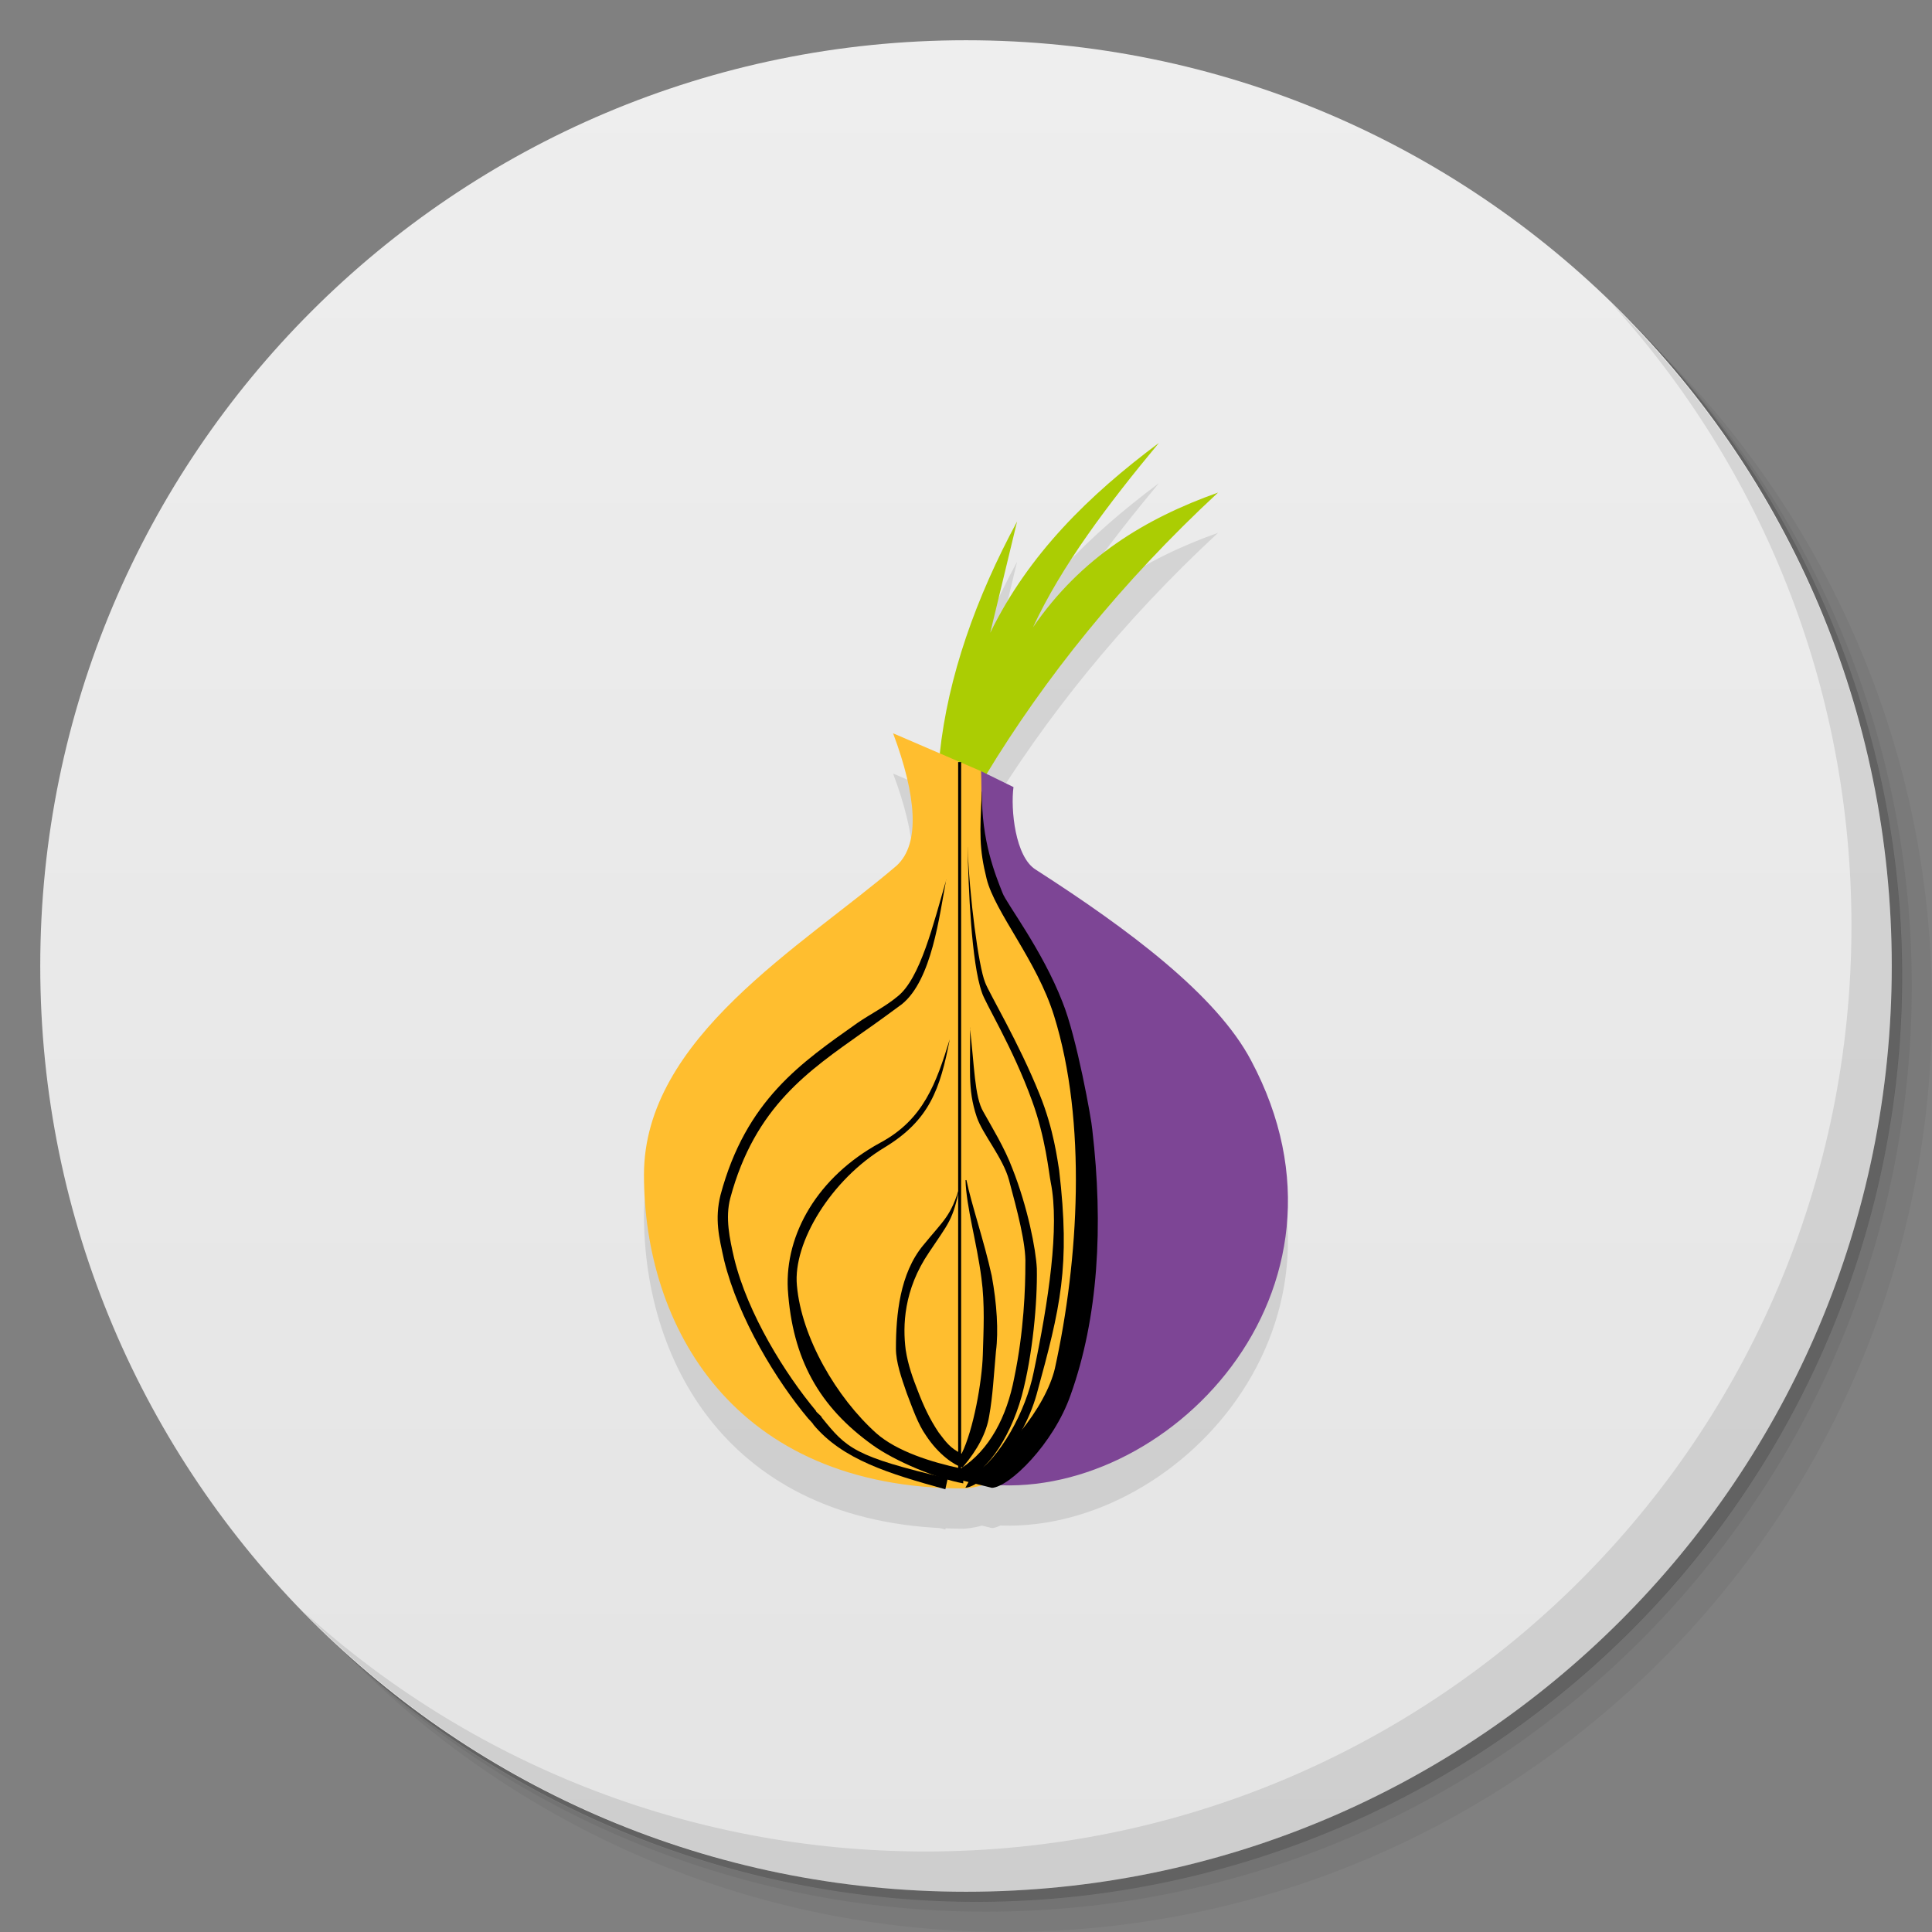 <svg viewBox="0 0 48 48" xmlns:xlink="http://www.w3.org/1999/xlink"><rect x="0" y="0" width="48" height="48" fill="#808080" stroke="none"/><defs><linearGradient id="linearGradient3764" x1="1" x2="47" gradientUnits="userSpaceOnUse" gradientTransform="matrix(0,-1,1,0,-1.5e-6,48)"><stop stop-color="#e4e4e4" stop-opacity="1"/><stop offset="1" stop-color="#eee" stop-opacity="1"/></linearGradient><clipPath id="clipPath-831493865"><g transform="translate(0,-1004.362)"><path d="m -24 13 c 0 1.105 -0.672 2 -1.5 2 -0.828 0 -1.5 -0.895 -1.5 -2 0 -1.105 0.672 -2 1.5 -2 0.828 0 1.5 0.895 1.5 2 z" transform="matrix(15.333,0,0,11.5,415,878.862)" fill="#1890d0"/></g></clipPath><clipPath id="clipPath-837450843"><g transform="translate(0,-1004.362)"><path d="m -24 13 c 0 1.105 -0.672 2 -1.5 2 -0.828 0 -1.5 -0.895 -1.5 -2 0 -1.105 0.672 -2 1.5 -2 0.828 0 1.5 0.895 1.5 2 z" transform="matrix(15.333,0,0,11.5,415,878.862)" fill="#1890d0"/></g></clipPath></defs><g><g transform="translate(0,-1004.362)"><path d="m 25 1006.36 c -12.703 0 -23 10.298 -23 23 0 6.367 2.601 12.12 6.781 16.281 4.085 3.712 9.514 5.969 15.469 5.969 12.703 0 23 -10.297 23 -23 0 -5.954 -2.256 -11.384 -5.969 -15.469 -4.165 -4.181 -9.914 -6.781 -16.281 -6.781 z m 16.281 6.781 c 3.854 4.113 6.219 9.637 6.219 15.719 0 12.703 -10.297 23 -23 23 -6.081 0 -11.606 -2.364 -15.719 -6.219 4.16 4.144 9.883 6.719 16.219 6.719 12.703 0 23 -10.297 23 -23 0 -6.335 -2.575 -12.06 -6.719 -16.219 z" opacity="0.05"/><path d="m 41.28 1013.14 c 3.712 4.085 5.969 9.514 5.969 15.469 0 12.703 -10.297 23 -23 23 -5.954 0 -11.384 -2.256 -15.469 -5.969 4.113 3.854 9.637 6.219 15.719 6.219 12.703 0 23 -10.297 23 -23 0 -6.081 -2.364 -11.606 -6.219 -15.719 z" opacity="0.1"/><path transform="matrix(15.333,0,0,11.5,415.25,879.112)" d="m -24 13 a 1.5 2 0 1 1 -3 0 1.5 2 0 1 1 3 0 z" opacity="0.2"/></g></g><g><path d="m 24 1 c 12.703 0 23 10.297 23 23 c 0 12.703 -10.297 23 -23 23 -12.703 0 -23 -10.297 -23 -23 0 -12.703 10.297 -23 23 -23 z" fill="url(#linearGradient3764)" fill-opacity="1"/></g><g/><g><g clip-path="url(#clipPath-831493865)"><g transform="translate(0,1)"><g opacity="0.1"><!-- color: #eeeeee --><g><path d="m 25.27 12.953 l -0.668 2.77 c 0.949 -1.953 2.457 -3.426 4.191 -4.719 c -1.266 1.523 -2.422 3.055 -3.129 4.582 c 1.191 -1.738 2.793 -2.707 4.598 -3.348 c -2.402 2.227 -4.309 4.613 -5.762 7.01 l -1.152 -0.52 c 0.203 -1.918 0.898 -3.875 1.922 -5.773 m 0 -0.004" fill="#000" stroke="none" fill-rule="nonzero" fill-opacity="1"/><path d="m 22.19 18.219 l 2.195 0.945 c 0 0.582 -0.043 2.352 0.305 2.875 c 3.656 4.891 3.043 14.691 -0.738 14.941 c -5.758 0 -7.953 -4.059 -7.953 -7.793 c 0 -3.406 3.93 -5.672 6.277 -7.68 c 0.594 -0.543 0.492 -1.738 -0.086 -3.285 m 0 -0.004" fill="#000" stroke="none" fill-rule="nonzero" fill-opacity="1"/><path d="m 24.375 19.16 l 0.805 0.395 c -0.074 0.543 0.039 1.742 0.559 2.055 c 2.309 1.484 4.488 3.113 5.344 4.738 c 3.055 5.727 -2.141 11.03 -6.629 10.523 c 2.441 -1.879 3.145 -5.727 2.234 -9.926 c -0.371 -1.641 -0.949 -3.129 -1.973 -4.813 c -0.441 -0.828 -0.301 -1.828 -0.34 -2.969 m 0 -0.004" fill="#000" stroke="none" fill-rule="nonzero" fill-opacity="1"/><use xlink:href="#SVGCleanerId_0"/><use xlink:href="#SVGCleanerId_1"/><use xlink:href="#SVGCleanerId_2"/><use xlink:href="#SVGCleanerId_3"/><use xlink:href="#SVGCleanerId_4"/><use xlink:href="#SVGCleanerId_5"/></g></g></g></g></g><g><g clip-path="url(#clipPath-837450843)"><!-- color: #eeeeee --><g><path d="m 25.27 12.953 l -0.668 2.77 c 0.949 -1.953 2.457 -3.426 4.191 -4.719 c -1.266 1.523 -2.422 3.055 -3.129 4.582 c 1.191 -1.738 2.793 -2.707 4.598 -3.348 c -2.402 2.227 -4.309 4.613 -5.762 7.01 l -1.152 -0.52 c 0.203 -1.918 0.898 -3.875 1.922 -5.773 m 0 -0.004" fill="#abcd03" stroke="none" fill-rule="nonzero" fill-opacity="1"/><path d="m 22.19 18.219 l 2.195 0.945 c 0 0.582 -0.043 2.352 0.305 2.875 c 3.656 4.891 3.043 14.691 -0.738 14.941 c -5.758 0 -7.953 -4.059 -7.953 -7.793 c 0 -3.406 3.93 -5.672 6.277 -7.68 c 0.594 -0.543 0.492 -1.738 -0.086 -3.285 m 0 -0.004" fill="#ffbe2f" stroke="none" fill-rule="nonzero" fill-opacity="1"/><path d="m 24.375 19.16 l 0.805 0.395 c -0.074 0.543 0.039 1.742 0.559 2.055 c 2.309 1.484 4.488 3.113 5.344 4.738 c 3.055 5.727 -2.141 11.03 -6.629 10.523 c 2.441 -1.879 3.145 -5.727 2.234 -9.926 c -0.371 -1.641 -0.949 -3.129 -1.973 -4.813 c -0.441 -0.828 -0.301 -1.828 -0.34 -2.969 m 0 -0.004" fill="#7d4595" stroke="none" fill-rule="nonzero" fill-opacity="1"/><path d="m 23.508 21.852 c -0.168 0.891 -0.355 2.496 -1.102 3.098 c -0.313 0.23 -0.633 0.465 -0.965 0.695 c -1.34 0.953 -2.684 1.84 -3.297 4.121 c -0.129 0.488 -0.016 1.012 0.094 1.488 c 0.336 1.395 1.285 2.902 2.031 3.793 c 0 0.039 0.148 0.133 0.148 0.172 c 0.613 0.758 0.801 0.969 3.129 1.512 l -0.059 0.27 c -1.395 -0.387 -2.551 -0.734 -3.277 -1.605 c 0 -0.02 -0.133 -0.156 -0.133 -0.156 c -0.781 -0.93 -1.73 -2.477 -2.086 -3.926 c -0.129 -0.582 -0.238 -1.023 -0.09 -1.625 c 0.633 -2.363 2.01 -3.289 3.406 -4.277 c 0.313 -0.215 0.688 -0.402 0.988 -0.652 c 0.57 -0.445 0.895 -1.809 1.215 -2.902 m -0.004 0.004" fill="#000" stroke="none" fill-rule="nonzero" fill-opacity="1" id="SVGCleanerId_0"/><path d="m 24.1 25.531 c 0.02 1 -0.074 1.508 0.168 2.223 c 0.145 0.426 0.652 1.012 0.801 1.566 c 0.203 0.754 0.426 1.59 0.406 2.09 c 0 0.582 -0.035 1.664 -0.277 2.824 c -0.184 0.961 -0.609 1.785 -1.324 2.25 c -0.734 -0.156 -1.594 -0.426 -2.102 -0.875 c -0.988 -0.887 -1.859 -2.375 -1.973 -3.672 c -0.102 -1.066 0.852 -2.633 2.18 -3.43 c 1.113 -0.676 1.379 -1.449 1.617 -2.684 c -0.336 1.082 -0.648 1.992 -1.73 2.57 c -1.563 0.852 -2.363 2.281 -2.293 3.637 c 0.113 1.738 0.781 2.922 2.105 3.871 c 0.563 0.406 1.602 0.836 2.254 0.953 l 0 -0.09 c 0.492 -0.105 1.137 -0.941 1.453 -2.082 c 0.273 -1.023 0.391 -2.336 0.375 -3.164 c -0.023 -0.484 -0.23 -1.531 -0.605 -2.48 c -0.195 -0.523 -0.52 -1.047 -0.723 -1.414 c -0.223 -0.371 -0.223 -1.164 -0.336 -2.094 m -0.004 0" fill="#000" stroke="none" fill-rule="nonzero" fill-opacity="1" id="SVGCleanerId_1"/><path d="m 23.988 29.32 c 0.02 0.676 0.281 1.547 0.395 2.434 c 0.09 0.66 0.051 1.32 0.035 1.902 c -0.02 0.672 -0.234 1.871 -0.527 2.461 c -0.277 -0.133 -0.387 -0.285 -0.57 -0.527 c -0.223 -0.332 -0.375 -0.66 -0.523 -1.047 c -0.113 -0.289 -0.238 -0.621 -0.297 -1.012 c -0.074 -0.582 -0.055 -1.484 0.582 -2.418 c 0.484 -0.73 0.594 -0.789 0.762 -1.641 c -0.223 0.754 -0.391 0.832 -0.91 1.469 c -0.578 0.699 -0.676 1.723 -0.676 2.563 c 0 0.344 0.137 0.727 0.266 1.102 c 0.148 0.383 0.277 0.77 0.484 1.063 c 0.309 0.469 0.699 0.734 0.895 0.785 c 0 0 0.004 0 0.004 0 c 0.004 0 0.02 0.004 0.023 0.004 l 0 -0.02 c 0.352 -0.418 0.578 -0.836 0.645 -1.258 c 0.09 -0.5 0.113 -1 0.168 -1.605 c 0.066 -0.504 0.023 -1.184 -0.105 -1.879 c -0.191 -0.871 -0.5 -1.758 -0.629 -2.379 m -0.02 0" fill="#000" stroke="none" fill-rule="nonzero" fill-opacity="1" id="SVGCleanerId_2"/><path d="m 24.04 21.04 c 0.02 1.012 0.094 2.887 0.355 3.617 c 0.074 0.254 0.762 1.355 1.246 2.691 c 0.34 0.93 0.414 1.777 0.465 2.031 c 0.223 1.102 -0.055 2.957 -0.426 4.719 c -0.191 0.949 -0.82 2.129 -1.547 2.594 l -0.148 0.27 c 0.41 -0.02 1.414 -1.047 1.77 -2.32 c 0.594 -2.168 0.84 -3.172 0.559 -5.57 c -0.039 -0.227 -0.133 -1.02 -0.484 -1.879 c -0.52 -1.297 -1.266 -2.535 -1.355 -2.785 c -0.164 -0.398 -0.395 -2.164 -0.434 -3.367 m 0 0" fill="#000" stroke="none" fill-rule="nonzero" fill-opacity="1" id="SVGCleanerId_3"/><path d="m 24.395 19.664 c -0.055 1.035 -0.07 1.414 0.117 2.168 c 0.207 0.836 1.25 2.031 1.676 3.406 c 0.82 2.633 0.613 6.074 0.02 8.762 c -0.223 0.949 -1.285 2.324 -2.348 2.77 l 0.785 0.195 c 0.43 -0.02 1.527 -1.086 1.953 -2.305 c 0.688 -1.918 0.82 -4.199 0.539 -6.598 c -0.016 -0.234 -0.387 -2.301 -0.742 -3.172 c -0.504 -1.297 -1.398 -2.453 -1.488 -2.707 c -0.168 -0.426 -0.535 -1.309 -0.508 -2.516 m -0.004 -0.004" fill="#000" stroke="none" fill-rule="nonzero" fill-opacity="1" id="SVGCleanerId_4"/><path d="m 23.805 18.934 l 0.074 0 l 0 17.859 l -0.074 0 m 0 -17.859" fill="#000" stroke="none" fill-rule="nonzero" fill-opacity="1" id="SVGCleanerId_5"/></g></g></g><g><path d="m 40.03 7.531 c 3.712 4.084 5.969 9.514 5.969 15.469 0 12.703 -10.297 23 -23 23 c -5.954 0 -11.384 -2.256 -15.469 -5.969 4.178 4.291 10.01 6.969 16.469 6.969 c 12.703 0 23 -10.298 23 -23 0 -6.462 -2.677 -12.291 -6.969 -16.469 z" opacity="0.1"/></g></svg>
